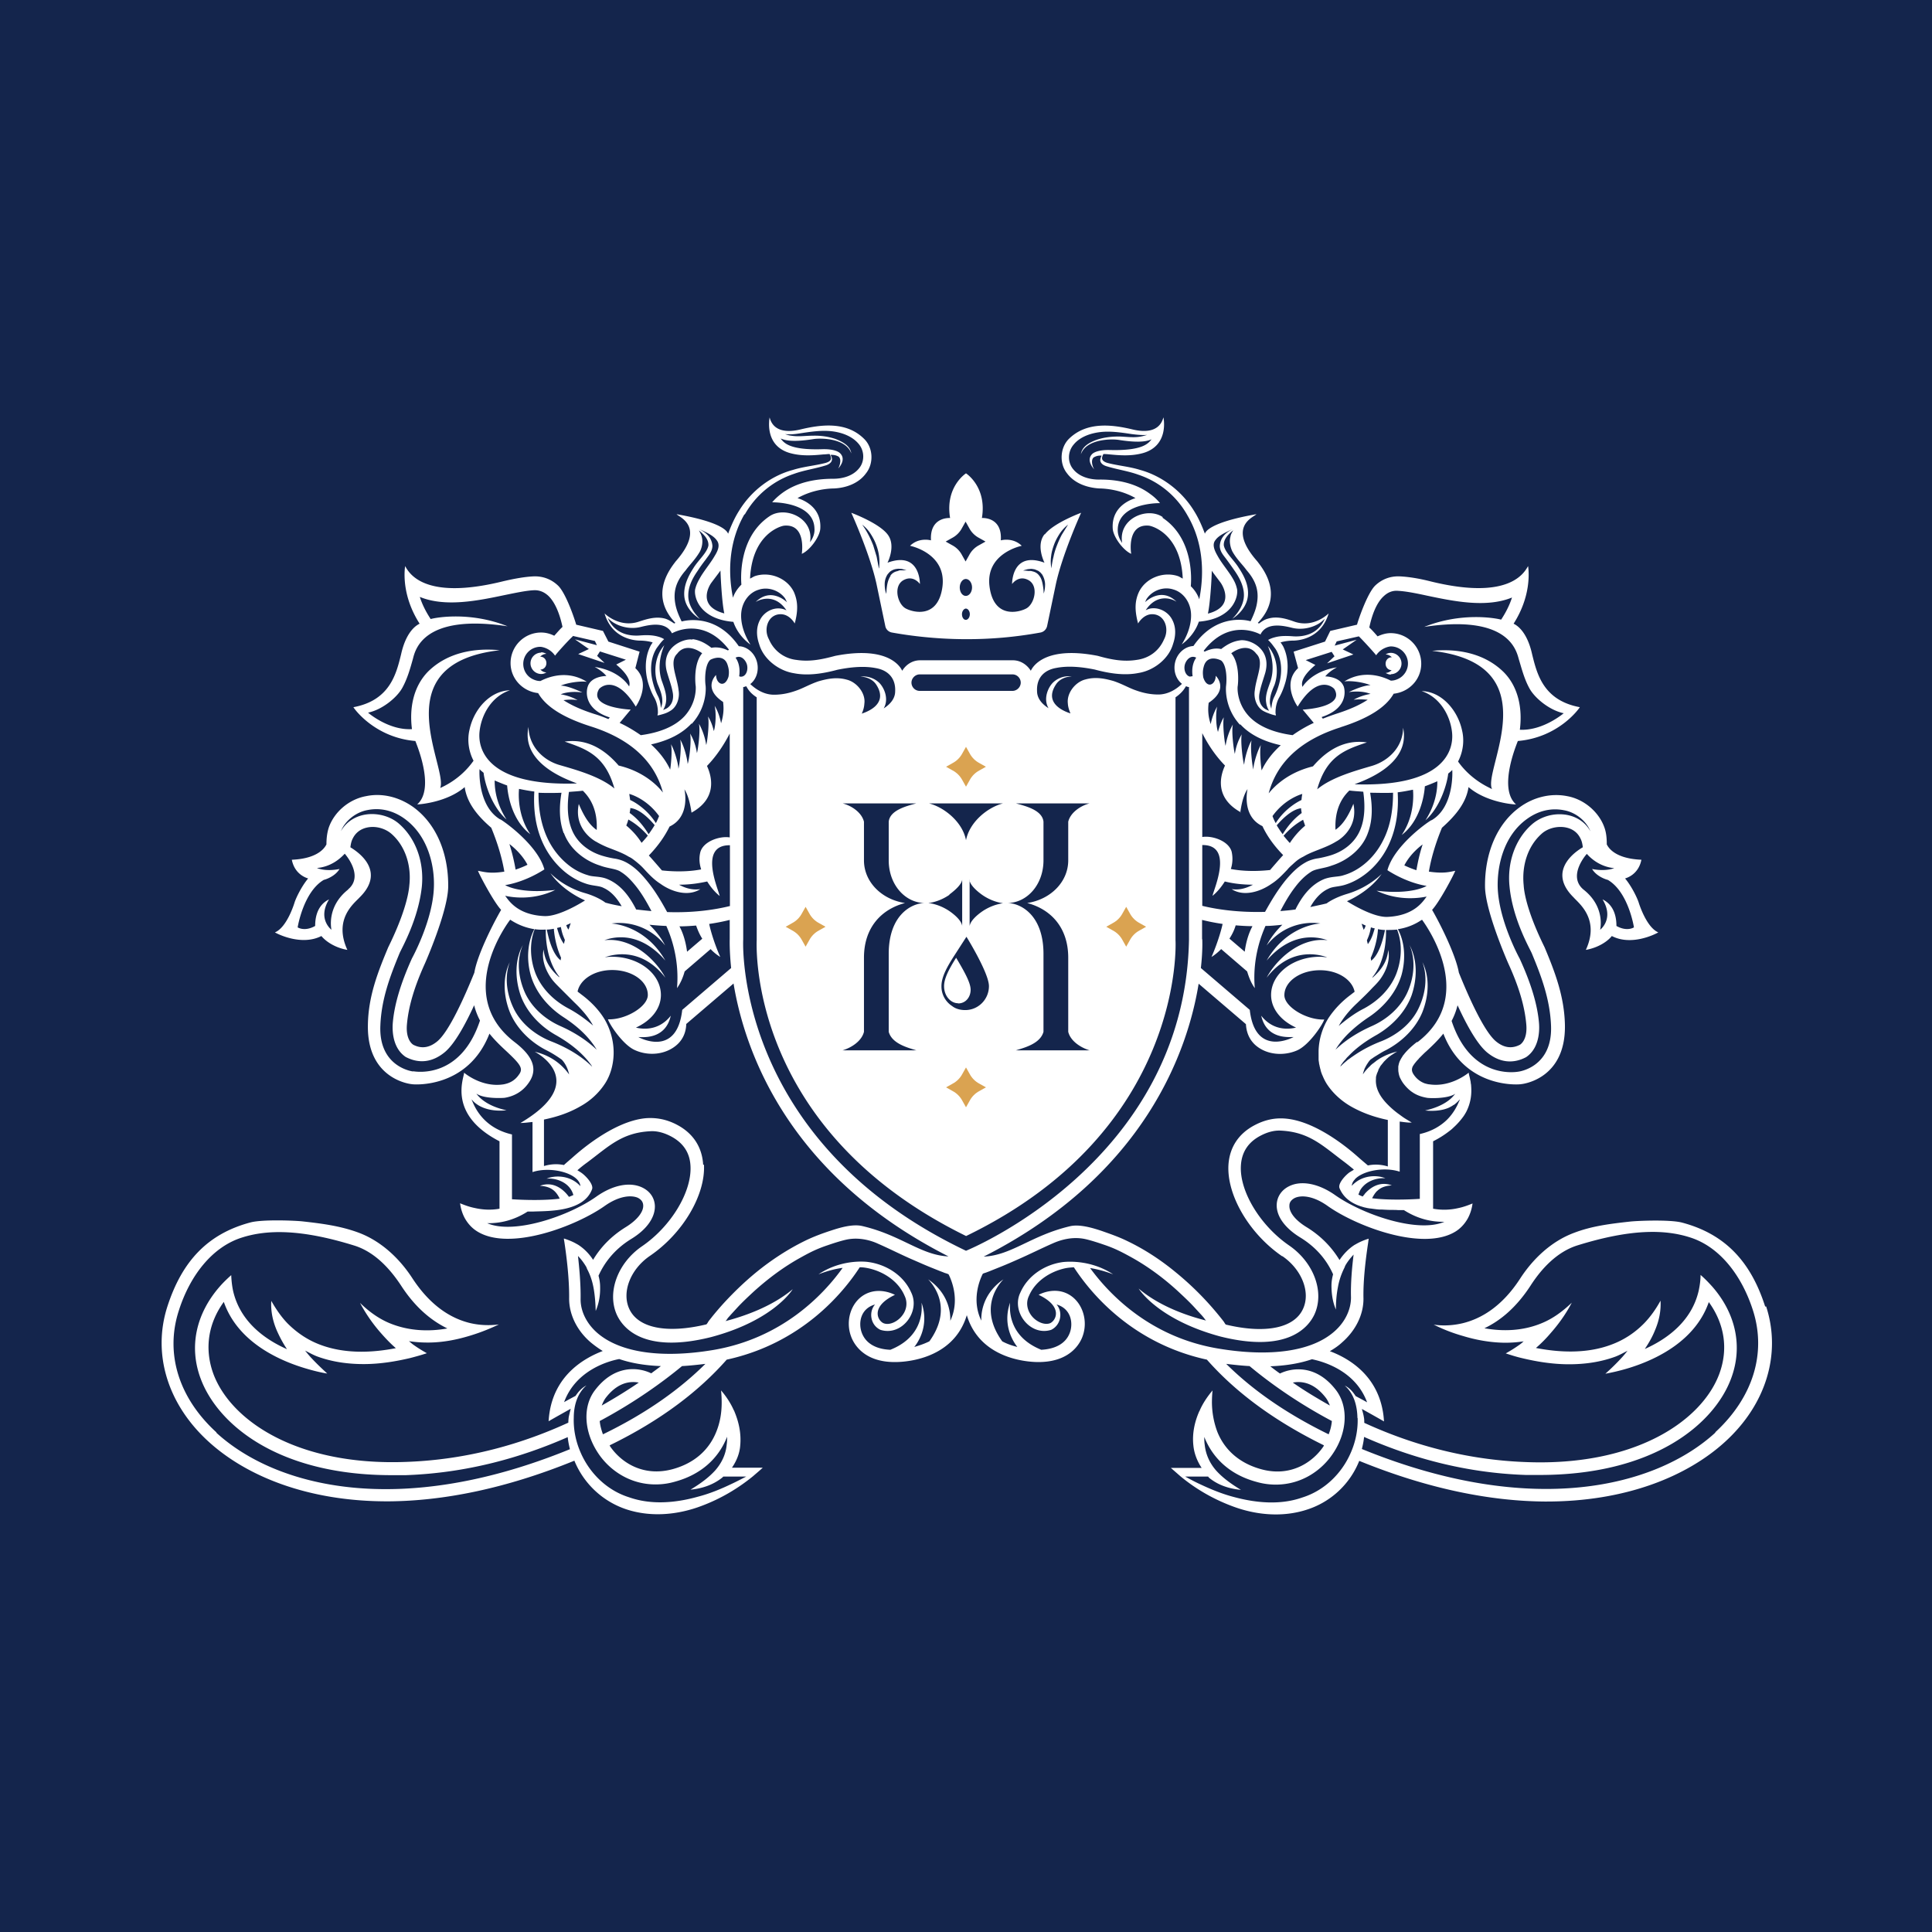 <?xml version="1.0" encoding="UTF-8"?> <svg xmlns="http://www.w3.org/2000/svg" xmlns:v="https://vecta.io/nano" viewBox="0 0 96 96"><path d="M0 0h96v96H0z" fill="#14254c"></path><g fill="#fff"><path d="M87.71 64.92c-.71-2.22-1.98-3.6-4.13-4.17-.61-.16-2.24-.09-2.59-.05-.99.11-1.89.22-2.78.56-1.15.43-2.06 1.32-2.68 2.28-.91 1.4-1.95 1.99-2.85 2.21-.55.13-1.05.13-1.44.07.36.18.84.39 1.44.56.62.19 1.33.33 2.09.34.31 0 .62-.02.94-.07-.06.05-.12.11-.18.15-.22.16-.46.31-.71.45.25.08.52.17.83.24.67.16 1.47.3 2.31.3.76 0 1.55-.1 2.31-.38.21-.08.4-.19.6-.29-.08.1-.16.2-.25.3-.28.31-.57.59-.85.84.27-.05.71-.14 1.22-.3 1.37-.43 3.26-1.36 3.92-3.26.78 1.08.98 2.33.52 3.57-.86 2.31-4.14 4.59-9.59 4.38-3.11-.11-5.83-.93-8.05-1.95 0-.09 0-.19-.02-.28-.02-.13-.06-.27-.1-.41.13.07.86.48 1.1.62-.01-.18-.03-.36-.06-.52-.32-1.8-1.69-2.62-2.63-2.97.24-.14.44-.28.6-.43.69-.6 1.08-1.4 1.07-2.2-.02-.96.13-2.07.23-2.74l.03-.22a2.9 2.9 0 0 0-.65.28c-.01 0-.02.02-.04.02-.3.19-.56.46-.76.76-.34-.56-.85-1.15-1.63-1.63-.56-.34-.88-.74-.86-1.08 0-.2.15-.31.26-.37.31-.15.91-.13 1.65.4 1.41 1 4.73 2.27 6.35 1.26.21-.13.43-.34.6-.64.11-.2.2-.45.24-.75-.22.09-.46.18-.71.23-.39.09-.81.11-1.25.03v-3.35c.32-.16.58-.33.81-.51.07-.05.14-.11.2-.17.21-.19.37-.38.5-.56.05-.07.09-.14.13-.21.25-.48.28-.94.25-1.3 0-.05-.01-.1-.02-.15 0-.05-.01-.09-.02-.13-.01-.05-.02-.1-.03-.14l-.03-.12c-.01-.05-.02-.09-.02-.12-.05.04-.9.74-1.96.58H71c-.07-.01-.14-.03-.21-.05a1.12 1.12 0 0 1-.54-.43c-.09-.13-.12-.25-.06-.39 0-.01.01-.03.02-.04.03-.05.07-.11.12-.17.04-.05.08-.1.13-.15.02-.02.04-.04.05-.06l.06-.06.13-.13s.1-.1.16-.15c.27-.25.58-.54.86-.89 1.06 2.74 3.74 2.54 3.87 2.51 0 0 2.22-.2 2.17-2.94-.03-1.43-.5-2.64-1.01-3.86-.76-1.54-1.01-2.56-1.04-3.09-.1-1 .22-1.94.87-2.53.24-.23.6-.36.96-.36.21 0 .74.05.99.57.07.13.1.28.12.44-.08.05-1.91 1.06-.46 2.49.25.29 1.32 1.07.61 2.61.62-.11 1.09-.43 1.29-.69.96.5 2.12-.07 2.31-.18-.61-.26-.98-1.5-.98-1.5-.07-.21-.33-.77-.67-1.18.02-.01.66-.16.81-.93-1.43-.06-1.68-.7-1.72-.76 0-.28-.02-.56-.11-.82-.27-.79-1.02-1.43-1.86-1.58-.81-.16-1.66.05-2.34.54-1.16.83-1.76 2.32-1.74 3.97.02 1.23 1.15 3.79 1.15 3.79.53 1.16.82 2.13.9 3.04.07.79-.3 1-.31 1.01-.4.21-.8.16-1.19-.16-.59-.48-1.36-2.2-1.85-3.42-.14-.81-.84-2.27-1.33-3.12.36-.38 1.07-1.72 1.15-1.94-.26.05-.57.15-1.31.04.11-.65.32-1.38.65-2.18.7-.62 1.21-1.26 1.32-2.02.87.75 2.22.87 2.36.86-.92-.81.07-3.07.09-3.15 1.99-.17 3.01-1.56 3.08-1.68-1.82-.34-2.13-1.66-2.37-2.63-.28-1.27-.88-1.49-.92-1.52.85-1.33.77-2.52.72-2.86-.17.27-.85 1.74-4.84.76-.59-.15-1.11-.23-1.53-.25-.46-.02-.88.13-1.22.45-.41.39-.88 1.81-.91 1.95l-1.33.31-.26.53-1.56.5.22.82c-.82.77-.05 1.87-.02 1.91 1.01-1.65 1.78-.95 1.83-.86.52.92-1.58 1.01-1.58 1.01l.55.66c-.39.18-.74.39-1.05.61-.96-.13-1.7-.44-2.17-.94-.63-.68-.57-1.46-.56-1.49.02-.12.12-1.12-.32-1.64.41-.3.92-.41 1.24.02.42.39 0 1.14-.07 1.83-.06.35.07.81.41 1.01.14.08.29.13.43.18.07.02.14.04.21.05 0-.04-.02-.08-.02-.12v-.05c0-.24.06-.5.17-.7.15-.26.25-.53.33-.81.15-.56.15-1.2-.12-1.75-.04-.07-.08-.13-.13-.2.21-.06.43-.09.68-.09.44-.02 1.37-.22 1.71-1.35-.02.02-.74.74-1.7.41-.37-.13-.84-.29-1.31-.15-.17.04-.31.14-.45.24-.02 0-.04-.02-.06-.03 1.35-1.4.21-2.74-.02-3.05-1.55-1.75-.16-2.21-.05-2.35-2.46.43-2.54.93-2.56.97-.15-.4-.32-.79-.55-1.15-.6-.97-1.58-1.72-2.67-2.02-.54-.17-1.11-.21-1.63-.35-.13-.04-.26-.11-.26-.23 0-.07.03-.14.07-.21.1 0 .21.01.31.02.52.05 1.07.09 1.63-.06 1.33-.36 1.05-1.74 1.04-1.78-.04.1-.18.92-1.53.6-1-.24-2.28-.41-3.17.47-.43.43-.49 1.21-.09 1.71.38.51 1.01.71 1.58.75.65.01 1.3.18 1.82.48-.1.04-1.2.34-1.13 1.51.02.41.52 1.09.92 1.26-.02-.07-.22-1.5.88-1.4.17.02 1.58.41 1.68 2.63-.09-.04-.16-.1-.26-.13-.73-.23-1.59.11-1.92.8-.2.44-.22.89-.04 1.56.04-.07.29-.46.7-.46.62 0 .87.72.59 1.25-.25.58-.75.94-1.36 1.02-.63.1-1.23 0-1.93-.2-2.81-.55-3.3.69-3.33.74-.19-.3-.51-.52-.89-.52h-4.61c-.38 0-.7.21-.89.52-.03-.05-.52-1.29-3.33-.74-.7.19-1.29.3-1.93.2a1.68 1.68 0 0 1-1.36-1.02c-.29-.52-.04-1.25.58-1.25.42 0 .66.39.7.46.18-.67.15-1.12-.04-1.56-.33-.69-1.19-1.03-1.92-.8-.09.03-.17.09-.26.13.1-2.22 1.52-2.61 1.69-2.63 1.1-.1.89 1.33.88 1.4.4-.17.9-.85.92-1.26.07-1.17-1.03-1.47-1.13-1.51.53-.3 1.18-.47 1.83-.48.57-.03 1.2-.24 1.57-.75.4-.5.35-1.28-.09-1.71-.89-.89-2.17-.71-3.17-.47-1.35.32-1.49-.49-1.53-.6 0 .05-.29 1.42 1.04 1.78.56.15 1.11.11 1.63.06.1 0 .21-.02.31-.02.04.07.07.13.07.21 0 .13-.13.19-.26.23-.53.14-1.09.18-1.63.35-1.09.29-2.07 1.04-2.67 2.02-.23.36-.4.75-.55 1.15-.03-.04-.1-.54-2.56-.97.1.14 1.49.6-.05 2.35-.22.3-1.36 1.65-.01 3.05l-.06.03c-.14-.09-.28-.19-.45-.24-.47-.13-.94.03-1.31.15-.96.32-1.68-.39-1.7-.41.33 1.13 1.27 1.33 1.71 1.35.25 0 .48.03.68.09-.04.07-.09.13-.12.2-.27.55-.27 1.19-.12 1.75.08.28.18.55.33.81.11.2.17.46.17.7v.05c0 .04-.02.08-.02.12.07-.01.14-.03.21-.05.15-.04.29-.09.43-.18.34-.2.47-.66.41-1.01-.07-.69-.49-1.43-.07-1.83.32-.43.83-.32 1.24-.02-.44.52-.34 1.52-.32 1.64 0 .02.07.8-.56 1.49-.47.5-1.21.81-2.17.94-.32-.22-.66-.43-1.05-.61l.55-.66s-2.11-.09-1.58-1.01c.05-.09.82-.79 1.83.86.02-.03.8-1.14-.02-1.91l.21-.82-1.55-.5-.27-.53-1.33-.31c-.03-.13-.49-1.56-.91-1.95-.34-.32-.76-.47-1.22-.45-.42.02-.94.11-1.53.25-3.99.98-4.67-.48-4.84-.76-.05.35-.13 1.53.72 2.86-.04.03-.64.25-.92 1.52-.24.97-.55 2.29-2.37 2.63.07.12 1.09 1.51 3.08 1.68.02.08 1.01 2.34.09 3.15.14 0 1.49-.11 2.36-.86.11.77.61 1.41 1.32 2.02.33.8.54 1.53.65 2.18-.74.12-1.05 0-1.31-.04.08.22.79 1.56 1.15 1.94-.49.85-1.2 2.31-1.33 3.12-.49 1.21-1.26 2.94-1.85 3.42-.39.32-.79.37-1.19.16-.01-.01-.38-.22-.31-1.01.08-.9.37-1.87.9-3.04 0 0 1.13-2.56 1.15-3.79.02-1.65-.58-3.13-1.74-3.97-.69-.49-1.53-.71-2.34-.54-.84.15-1.59.78-1.86 1.58-.08.26-.11.53-.11.82-.04.06-.3.7-1.72.76.15.77.79.92.81.93-.34.41-.6.97-.67 1.18 0 0-.36 1.24-.98 1.5.19.11 1.35.67 2.31.18.2.25.66.58 1.29.69-.71-1.55.36-2.33.61-2.61 1.45-1.43-.38-2.43-.46-2.49.02-.16.05-.31.12-.44.26-.52.78-.57.99-.57.35 0 .71.14.95.36.65.58.98 1.53.87 2.53-.04.53-.29 1.55-1.05 3.09-.51 1.22-.99 2.43-1.01 3.86-.05 2.74 2.17 2.94 2.17 2.94.13.03 2.81.22 3.87-2.51.28.35.59.64.86.89.68.64.83.84.61 1.14-.19.28-.44.43-.77.49-1.08.17-1.94-.56-1.96-.58 0 .26-.84 2.07 1.76 3.41v3.35c-.44.08-.86.05-1.25-.04-.25-.05-.49-.14-.71-.23.04.3.13.55.24.75.17.3.39.51.6.64 1.61 1.02 4.94-.26 6.35-1.26.74-.52 1.34-.54 1.65-.4.11.06.25.16.26.37.02.33-.31.74-.86 1.08-.78.48-1.29 1.06-1.63 1.63-.2-.31-.46-.57-.76-.76-.02 0-.02-.02-.04-.02-.2-.12-.43-.21-.65-.28 0 .07.02.14.03.22.1.67.24 1.78.23 2.74-.01.8.38 1.61 1.07 2.2.17.14.37.29.6.43-.94.36-2.31 1.17-2.63 2.97-.03.17-.05.34-.06.52.24-.14.97-.55 1.1-.62-.04.14-.07.28-.1.41-.01.09-.02.18-.02.28-2.22 1.02-4.94 1.84-8.05 1.95-5.44.21-8.73-2.06-9.59-4.38-.45-1.24-.26-2.49.52-3.57.66 1.9 2.55 2.83 3.92 3.26.51.16.95.26 1.22.3-.27-.25-.56-.52-.85-.84-.09-.1-.17-.2-.25-.3.2.1.39.21.6.29.76.28 1.55.38 2.31.38.84 0 1.63-.14 2.31-.3.31-.08.59-.16.83-.24-.25-.14-.49-.29-.71-.45l-.18-.15c.32.05.63.07.94.07.76 0 1.47-.15 2.09-.34.6-.18 1.08-.39 1.44-.56-.39.05-.89.06-1.44-.07-.9-.22-1.93-.81-2.85-2.21-.62-.96-1.53-1.85-2.68-2.28-.89-.33-1.79-.45-2.78-.56-.35-.04-1.97-.11-2.59.05-2.15.57-3.41 1.95-4.13 4.17-.76 2.35 0 4.86 2.04 6.72 1.86 1.7 4.92 2.99 8.97 2.97 2.66-.02 5.75-.61 9.21-2.02a4.236 4.236 0 0 0 2.56 2.41c1.25.42 2.61.28 3.78-.17.93-.35 1.78-.85 2.54-1.47.16-.14.33-.28.48-.42h-1.53c.22-.32.38-.7.41-1.09.06-.61-.07-1.19-.29-1.71 0-.02-.02-.04-.03-.06-.16-.36-.38-.69-.63-.98.02.21.03.41.03.6 0 .54-.09 1.02-.27 1.46-.37.92-1.11 1.56-2.16 1.85-1.47.4-2.57-.33-3.12-1.14 0-.02-.01-.03-.02-.04 2.61-1.27 4.48-2.74 5.82-4.26 3.72-.81 5.78-3.31 6.61-4.59.15 0 .29.02.43.05.78.17 1.5.66 1.8 1.37.16.33.1.7-.12.98-.21.28-.6.49-.9.39-.29-.09-.74-.81.54-1.42-.03-.01-.79-.43-1.53 0-.66.39-.94 1.29-.65 2.07.12.33.6 1.28 2.19 1.27.22 0 2.86 0 3.56-2.33.7 2.33 3.34 2.33 3.56 2.33 1.59 0 2.07-.94 2.19-1.27.29-.78 0-1.68-.65-2.07-.73-.44-1.5-.02-1.53 0 1.28.61.83 1.33.54 1.42-.3.09-.69-.11-.9-.39-.22-.29-.28-.66-.12-.98.3-.71 1.02-1.2 1.8-1.37.14-.03.29-.04.43-.05.83 1.28 2.89 3.78 6.61 4.59 1.34 1.52 3.21 2.98 5.82 4.26-.01.01-.02.02-.02.04-.55.82-1.66 1.55-3.12 1.14-1.04-.29-1.79-.93-2.16-1.85a4.26 4.26 0 0 1-.27-1.46c0-.19.01-.4.03-.6-.25.3-.47.62-.63.98 0 .02-.02.04-.03.06-.23.52-.36 1.11-.29 1.71.04.39.19.77.41 1.1h-1.53l.48.42c.75.62 1.61 1.12 2.54 1.47 1.17.45 2.53.59 3.78.17a4.158 4.158 0 0 0 2.56-2.41c3.46 1.41 6.55 2 9.21 2.02 4.05.02 7.11-1.27 8.97-2.97 2.04-1.86 2.8-4.37 2.04-6.72Zm-76.96 6.25c-1.87-1.71-2.56-3.92-1.86-6.06.56-1.75 1.66-3.13 3.08-3.6 1.33-.44 3.05-.42 5.63.38 1.03.32 1.79 1.17 2.33 1.99.72 1.11 1.52 1.75 2.3 2.13-.89.16-1.91.14-2.89-.27-.5-.21-.99-.55-1.45-1 .19.36.52.91 1.03 1.49.22.25.46.51.75.76-1.13.22-2.49.3-3.73-.16-.63-.23-1.18-.6-1.65-1.07-.31-.32-.57-.7-.81-1.12-.03.5.07.99.27 1.46.14.32.31.64.51.94-1.15-.51-2.34-1.4-2.68-2.91-.05-.24-.08-.5-.09-.77-.21.19-.41.38-.59.59-1.16 1.34-1.52 2.97-.93 4.55.84 2.27 3.86 4.84 9.62 4.8h.58c3.09-.11 5.79-.9 8.04-1.89.02.2.06.4.11.6-8.47 3.46-14.61 1.88-17.56-.81Zm69.48-28.04s-.41.19-1.12.05c.24.4.76.54.78.54 1.03.6 1.3 2.36 1.3 2.36s-.34.23-.87-.07c0-.84-.4-1.18-.69-1.32.59.97-.11 1.5-.12 1.51 0-.02.28-1.13-.83-2-.81-.68.16-1.77.17-1.77.24.27.7.65 1.38.71Zm-7.8 6.83c.44.96.97 1.93 1.47 2.34.6.49 1.27.58 1.93.23.76-.51.65-1.59.64-1.72-.08-.9-.39-1.94-.96-3.18 0 0-1.04-1.88-1.09-3.54-.03-1.1.31-2.58 1.46-3.4.54-.39 1.17-.56 1.83-.43.58.1 1.11.53 1.32 1.05-.3-.54-.87-.85-1.54-.85-.53 0-1.04.2-1.4.53-.8.72-1.21 1.87-1.08 3.08.16 1.6.98 3.02 1.1 3.29.48 1.15.91 2.3.96 3.61.08 2.08-1.62 2.28-1.62 2.28-.24.04-2.38.33-3.32-2.52.12-.23.22-.48.29-.76Zm-2.03 1.82c-.24.19-.48.4-.66.64l-.01.01c-.02.02-.03.04-.04.06-.06.09-.11.18-.15.27l-.03.09-.03.14V53.11c0 .07 0 .14.02.21 0 .02 0 .04.01.06.01.05.03.11.05.16.04.08.08.16.14.25.09.13.2.25.31.35.05.04.09.08.14.11.22.16.47.25.76.3.1.02 1.01.06 1.4-.2 0 0 0 .01-.02.02 0 .01-.02.03-.04.05-.13.17-.53.56-1.44.76.52.05.9-.02 1.16-.13.04-.02.07-.03.1-.05.03-.02.06-.03.09-.05.03-.02.05-.04.08-.05s.09-.07.13-.1l.05-.05c.07-.06.1-.11.11-.12v.02c0 .02-.02.06-.04.1-.08.19-.25.55-.59.89-.3.29-.73.57-1.35.71v3.22s-1.36.1-2.37-.03c.05-.1.1-.18.15-.25.04-.05.07-.09.11-.12.21-.2.46-.25.72-.27-.57-.21-1 .08-1.24.31-.05.05-.1.1-.13.15-.04.04-.06.07-.07.09-.03 0-.06-.02-.09-.03a.3.3 0 0 1-.08-.04c-.02 0-.04-.01-.05-.02.02-.06.04-.11.06-.16.02-.05.05-.1.08-.14.04-.06.09-.11.14-.16.32-.3.78-.38 1.06-.35-.33-.15-1.07-.21-1.61.31l-.06.06s0-.06.02-.09c0-.01 0-.03.01-.04a.47.47 0 0 1 .1-.16c.01-.01.02-.02.03-.04.4-.42 1.46-.62 2.22-.37v-2.49c.15.02.3.04.45.05h.15c-.13-.08-.25-.15-.36-.22-.11-.07-.21-.15-.31-.22-.19-.14-.36-.29-.49-.42-.5-.49-.65-.93-.62-1.31v-.05c0-.06.02-.12.04-.18.01-.03.02-.07.04-.1.01-.03.03-.07.04-.1v-.02c.01-.03.03-.05.04-.08.02-.03.04-.06.05-.09.02-.03.04-.05.06-.08l.01-.01.12-.15.12-.12c.03-.03.07-.06.1-.09s.07-.05.1-.08c0 0 .01 0 .02-.01.02-.02.04-.03.06-.04.14-.1.24-.15.26-.16-.35.08-.64.21-.89.36l-.09.06c-.03.02-.06.04-.08.06-.03.02-.05.04-.08.06-.02.02-.05.04-.08.06-.05.04-.1.08-.14.13-.08.07-.15.15-.22.23-.05.06-.09.12-.13.17.02-.09.05-.18.08-.26.01-.03.02-.06.04-.08.02-.05.05-.1.08-.15.01-.02.03-.04.04-.06.05-.08.1-.14.14-.18.04-.03.09-.06.13-.09.07-.05.14-.09.22-.14.13-.08.27-.17.42-.24.78-.41 1.46-1.06 1.8-1.87.32-.8.39-1.74.01-2.5.29.79.13 1.68-.24 2.39-.38.72-1.05 1.23-1.78 1.53-.45.17-.91.4-1.34.69l-.19.13c-.06.05-.13.09-.19.14-.05.05-.11.09-.16.14-.07.06-.13.12-.19.18 0-.01.01-.02.02-.03 0 0 0-.01.01-.02v-.02c.03-.05.07-.09.1-.14.03-.04.07-.09.11-.13.04-.04.07-.09.11-.13l.12-.12c.38-.39.85-.72 1.37-1.01.76-.45 1.41-1.13 1.71-1.95.28-.82.3-1.75-.1-2.5.33.77.21 1.68-.13 2.4-.35.73-.99 1.28-1.71 1.61-.64.28-1.3.67-1.84 1.19.2-.33.45-.63.74-.9s.61-.52.96-.75c.73-.5 1.33-1.22 1.58-2.06.21-.76.18-1.6-.18-2.28a2.8 2.8 0 0 0 1.15-.44c.02-.01.04-.02.05-.03.02.04 2.85 3.72-.22 6.08Zm-6.69 10.63c.97.66 1.42 1.79 1.04 2.62-.43.96-1.86 1.26-3.83.79-.03 0-.1-.14-.12-.16a15.732 15.732 0 0 0-.71-.85 14.93 14.93 0 0 0-1.68-1.6c-.74-.61-1.55-1.14-2.41-1.55-.41-.2-.84-.35-1.27-.5-.45-.15-1.09-.34-1.56-.23-1.94.46-2.91 1.45-4.29 1.51 8.04-4.08 10.15-10.28 10.68-13.56l2.35 2.01c.02.38.15.75.47 1.04.57.5 1.42.55 2.08.26.6-.27 1.27-1.29 1.34-1.53-.88.03-1.98-.63-1.98-1.21 0-.68.79-1.24 1.77-1.24.89 0 1.6.47 1.72 1.07-.06.05-.12.09-.18.14-.42.31-.81.7-1.12 1.17-.3.48-.47 1.04-.49 1.61V52.63c0 .06.01.11.02.17 0 .05.02.11.03.16 0 .03.01.05.02.08 0 .04.02.08.03.12 0 .02 0 .03.01.05.01.04.02.08.04.12.01.03.02.07.04.1.06.15.13.29.21.42.31.48.74.86 1.21 1.13.58.33 1.2.54 1.83.67v2.31c-.36-.11-.7-.11-.99-.05-.13-.11-.26-.22-.41-.35-.13-.11-1.98-1.85-3.71-1.98-.5-.04-1 .06-1.51.33-.8.42-1.25 1.11-1.3 1.99-.08 1.5 1.04 3.41 2.68 4.53Zm-28.77-4.53c-.05-.88-.5-1.57-1.3-1.99-.51-.27-1.01-.36-1.51-.33-1.72.13-3.58 1.87-3.71 1.98-.15.13-.28.24-.4.35-.29-.06-.62-.06-.99.05v-2.31c.63-.13 1.25-.33 1.83-.67.47-.26.9-.65 1.21-1.13.31-.48.44-1.09.42-1.64-.02-.56-.19-1.13-.49-1.61-.3-.47-.7-.86-1.12-1.17-.06-.05-.12-.09-.18-.14.12-.6.83-1.07 1.72-1.07.98 0 1.77.55 1.77 1.24 0 .58-1.1 1.24-1.98 1.21.07.24.74 1.27 1.34 1.53.66.3 1.51.24 2.08-.26.33-.29.46-.67.47-1.04l2.35-2.01c.54 3.28 2.64 9.48 10.68 13.56-1.38-.06-2.35-1.06-4.29-1.51-.47-.11-1.11.08-1.56.23-.43.14-.86.3-1.27.5-.86.42-1.67.95-2.41 1.55-.6.49-1.16 1.03-1.68 1.6-.18.2-.36.41-.53.62-.06.08-.12.15-.18.23-.02.03-.09.16-.12.16-1.97.47-3.4.18-3.83-.79-.37-.83.07-1.96 1.04-2.62 1.64-1.12 2.76-3.03 2.68-4.53Zm-7.15-9.35v.03c-.41-.36-.72-.78-.78-1.38-.11.52.11 1.07.43 1.5.11.14.23.26.35.38l.7.7.04.04c.38.36.71.74.94 1.16-.4-.34-.82-.64-1.26-.87-.7-.38-1.3-.97-1.6-1.72-.26-.68-.32-1.49-.04-2.2.19.03.37.03.55.02-.01.41.04 1.55.67 2.34Zm.09-.95s-.02.09-.02.14c-.42-.32-.61-1.14-.69-1.53.12 0 .24-.02.35-.04.02.26.09.84.36 1.44Zm-.2-1.47c.07-.02.13-.03.19-.05.06.35.14.5.2.65-.02.06-.03.12-.05.19-.2-.27-.27-.56-.34-.78Zm.46-.14c.14-.06.22-.1.22-.1-.04.11-.07.21-.11.32-.07-.08-.09-.16-.11-.21Zm2.24-.08a2.87 2.87 0 0 1 2.67 1.09c-.19-.37-.46-.72-.78-1.03.29.03.57.05.84.06.12.28.67 1.48.53 3.09.18-.25.3-.54.38-.83l1.29-1.11c.14.15.3.28.48.39-.36-.81-.53-1.52-.55-1.64.41-.06.74-.13 1.02-.2v.96s-.02.56.07 1.43l-2.43 2.08c-.27 2.4-2.15 1.37-2.18 1.35.19 0 1.34.15 1.61-1.06-.65.83-1.53.64-1.73.59.73-.33 1.24-.92 1.24-1.62 0-1.05-1.09-1.9-2.43-1.9-.12 0-.25.01-.36.03.22-.08 1.74-.63 3.01 1.01-.43-.82-1.61-2.03-3.03-1.86.23-.08 1.63-.61 3.03 1.01-.98-1.71-2.53-1.83-2.67-1.84Zm-2.36-4.5c.29.8 1.03 1.38 1.8 1.62.39.15.81.15 1.04.32.28.17.53.44.76.73.29.37.53.79.75 1.21-.25-.02-.5-.05-.77-.08v-.02c-.3-.58-.72-1.2-1.42-1.49-.36-.15-.71-.1-.96-.19-.28-.08-.55-.21-.8-.38-.49-.34-.9-.82-1.17-1.36-.36-.72-.5-1.54-.49-2.36.29.02 1.05.01 1.14 0-.11.66-.13 1.35.11 2.01Zm1.58.42c.2.12.39.21.58.29.38.15.73.27 1.03.45.05.03.1.05.15.08.15.1.28.21.41.32.09.08.17.16.26.26.23.25.48.51.78.7.55.4 1.38.66 1.99.27-.39.06-.75-.05-1.06-.22.58 0 1.03-.08 1.4-.16.17.27.37.52.62.72-.05-.3-1.08-2.54.51-2.52v3.02c-.61.15-1.69.35-3.12.3-.31-.57-.64-1.12-1.06-1.62-.26-.31-.55-.61-.94-.83a1.8 1.8 0 0 0-.63-.21c-.18-.03-.36-.07-.53-.12-.69-.19-1.3-.64-1.57-1.3-.24-.58-.24-1.24-.15-1.89.23-.02.46-.03.69-.06.36.35.74.94.69 1.95-.4-.27-.67-.77-.89-1.29-.27 1.29.84 1.86.85 1.87Zm4.4-2.6c.27.39.36 1.17.36 1.17 1.31-.72 1-1.82.77-2.32.5-.52.86-1.09 1.13-1.61v5.16c-.49-.08-1.31.19-1.46.73-.08.32-.04.6.04.86-.47.09-1.13.14-1.95.05-.12-.14-.55-.64-.65-.74.49-.51.81-.99 1.03-1.44 1.06-.5.74-1.84.74-1.84Zm-2.71 1.18c.01-.08.03-.16.03-.24.06.02.49 0 1.21.85-.09.15-.19.3-.3.45-.25-.4-.55-.78-.95-1.06Zm1.3.51c-.48-.76-1.16-1.1-1.28-1.15-.01-.11-.03-.2-.04-.3.08.02.87.25 1.48 1.1-.05.12-.1.24-.16.35Zm-.4.62c-.09.12-.2.24-.31.36-.2-.32-.46-.61-.76-.86.04-.1.08-.2.1-.3.36.2.68.47.96.79Zm2.71 5.12-.76.65c-.08-.62-.26-1.05-.38-1.26.29 0 .57-.02.83-.04.08.23.18.46.31.66ZM48 61.42c10.88-5.26 10.42-14.61 10.41-14.71V34.65c.36-.25.46-.46.52-.55.03 0 .05.03.15.04v12.55C58.88 57.75 48 62.15 48 62.15c-11.51-5.49-11.08-15.34-11.07-15.46V34.14c.09-.01.12-.04.15-.04.06.09.15.31.52.55v12.06c0 .09-.53 9.35 10.41 14.71ZM59.26 33.6l-.14.02c-.19-.05-.31-.31-.25-.58.06-.24.29-.51.57-.36-.04.06-.26.35-.18.92Zm-22.39.02s-.09.02-.14-.02c.08-.57-.14-.86-.18-.92.28-.15.51.13.57.36.06.27-.05.54-.25.58Zm22.86 13.05v-.96c.28.07.61.14 1.02.2-.02.12-.2.84-.55 1.64.18-.11.34-.25.48-.39l1.29 1.11c.09.3.2.58.38.83-.14-1.6.41-2.8.53-3.09.27 0 .55-.03.84-.06-.32.31-.59.66-.78 1.03 1.08-1.35 2.55-1.12 2.67-1.09-.13 0-1.69.13-2.67 1.84 1.4-1.62 2.8-1.08 3.03-1.01-1.42-.17-2.6 1.04-3.03 1.86 1.27-1.64 2.78-1.09 3.01-1.01-.12-.01-.24-.03-.36-.03-1.34 0-2.43.85-2.43 1.9 0 .7.51 1.29 1.24 1.62-.21.05-1.08.24-1.73-.59.27 1.21 1.42 1.05 1.61 1.06-.03.01-1.91 1.04-2.18-1.35l-2.43-2.08c.1-.87.07-1.41.07-1.43Zm1.9-6.29s.08-.78.36-1.17c0 0-.32 1.34.74 1.84.21.45.54.94 1.03 1.44-.1.1-.53.6-.65.74-.82.09-1.48.04-1.95-.05.08-.25.11-.54.04-.86-.15-.54-.97-.81-1.46-.73v-5.16c.26.52.63 1.1 1.13 1.61-.23.49-.54 1.59.78 2.32Zm3.12.35c.03.1.07.2.1.3-.3.25-.55.54-.76.86-.11-.12-.21-.24-.31-.36.28-.32.6-.59.96-.79Zm-1.01.73c-.11-.15-.21-.3-.3-.45.73-.84 1.15-.83 1.21-.85 0 .08.02.16.03.24-.4.29-.7.66-.95 1.06Zm.93-1.71c-.12.06-.8.39-1.28 1.15-.07-.12-.12-.24-.16-.35.61-.85 1.41-1.08 1.48-1.1-.02.1-.03.19-.04.3Zm-4.43 4.77c.25-.2.45-.45.62-.72.36.09.82.16 1.4.16-.32.17-.67.28-1.06.22.6.39 1.43.13 1.99-.27.3-.19.54-.45.78-.7.08-.1.17-.18.26-.26.13-.12.25-.23.41-.32.05-.03.1-.05.15-.08.3-.18.65-.29 1.03-.45.19-.08.39-.17.58-.29.01 0 1.12-.58.85-1.87-.22.53-.49 1.02-.89 1.29-.05-1.02.33-1.61.69-1.95.23.03.46.04.69.06.09.65.09 1.32-.15 1.89-.27.66-.87 1.11-1.57 1.3-.18.05-.35.09-.53.12-.17.02-.45.1-.63.21-.39.22-.67.52-.94.83-.42.51-.75 1.06-1.06 1.62-1.43.04-2.51-.15-3.12-.3v-3.02c1.59-.02.56 2.22.51 2.52Zm7.84-5.13c.09 0 .85.02 1.14 0 0 .82-.12 1.64-.49 2.36-.27.55-.68 1.03-1.17 1.36-.25.17-.52.3-.8.38-.25.09-.59.05-.96.19-.7.29-1.12.9-1.42 1.49v.02c-.27.04-.52.06-.76.08.22-.42.46-.84.75-1.21.22-.29.48-.55.76-.73.24-.17.65-.17 1.04-.32.77-.24 1.52-.82 1.8-1.62.25-.67.22-1.36.11-2.01Zm-5.85 6.64c-.12.22-.3.64-.38 1.26l-.76-.65c.13-.2.24-.42.31-.66.26.02.54.04.83.04Zm5.97 3.05c.12-.12.24-.24.35-.38.32-.42.54-.98.43-1.5-.05.6-.37 1.02-.78 1.38v-.03c.64-.79.68-1.93.67-2.34.17 0 .35 0 .55-.02.28.71.22 1.52-.04 2.2-.3.76-.9 1.34-1.6 1.72-.44.22-.86.53-1.26.87.23-.42.56-.81.94-1.16l.04-.04c.23-.22.47-.45.7-.7Zm-.56-3.19s.08.04.22.1c-.02.06-.04.13-.1.21-.04-.1-.07-.21-.11-.32Zm.33 1.03c-.02-.06-.03-.12-.05-.19.06-.15.14-.3.2-.65.06.02.12.04.19.05-.07.23-.14.51-.34.78Zm.5-.75c.11.02.22.04.35.04-.08.39-.27 1.21-.69 1.53 0-.04-.01-.09-.02-.14.27-.6.35-1.17.36-1.44Zm2.66-5.42c-.32.18-1.88 1.33-2.19 2.49.94.6 1.74.75 1.95.78-.02.01-.72.45-2.49.24 1.15.55 2.23.34 2.49.29-.16.2-.58.95-1.95 1.01-.75.03-1.95-.74-2.01-.78.05-.02 1.1-.46 1.72-1.35-.48.46-1.09.8-1.69.98-.68.2-1.03.47-1.04.48-.28.07-.54.12-.81.18.22-.4.52-.74.9-.91.22-.12.54-.09.9-.22.33-.11.63-.28.9-.48.54-.4.96-.95 1.23-1.56.36-.81.46-1.67.41-2.53.26-.03.51-.08.76-.13.03.31.06 1.34-.56 2.25.92-.7 1.12-1.97 1.15-2.42.15-.05.56-.22.62-.25 0 .22 0 1.02-.59 1.94.78-.69 1.09-1.91 1.13-2.32.07-.06.14-.11.2-.18.01.02.11 1.84-1.03 2.5Zm-.44 1.21c-.15.45-.24.88-.31 1.28-.22-.07-.41-.15-.6-.24.32-.62.87-1.01.91-1.04Zm-3.92-7.84c-.18-.51-.91-.51-.92-.51.22-.27.58-.45.58-.45-1.27.19-1.71.97-1.71.97-.16-.44.52-.98.64-1.09l-.48-.24 1.29-.41.14.22-.37.35 1.31-.44-.53-.25.69-.48-1.09.29.1-.21 1.1-.25c.14.13.74.78.86.94.26-.38.66-.44.73-.44.47 0 .85.38.85.85 0 .34-.21.64-.5.77-.11.05-.22.08-.35.08-.03 0-1.15-.68-2.31.04.35-.05.99.05 1.3.19-.01 0-.31-.03-1.08.34.35-.05.76-.04 1.08.09-.3.05-.59.15-.84.29.24-.03.47-.02.7 0-.38.25-.88.48-1.54.69-.24.08-.46.16-.69.25l-.06-.08c1.25-.41 1.2-1.24 1.09-1.55Zm-.14 2.01c1.38-.44 2.24-.99 2.62-1.66.76-.08 1.37-.7 1.37-1.49 0-.84-.68-1.52-1.52-1.52-.24 0-.45.07-.65.16-.13-.15-.25-.29-.41-.44.12-.58.34-1.21.71-1.55.21-.2.45-.3.74-.27.37.02.88.12 1.43.24 1.33.28 2.94.61 4.21.09-.13.41-.33.78-.54 1.1-.29-.08-1.97-.38-3.82.36 4.16-.63 4.57 1.14 4.7 1.61.14.46.27.98.53 1.45.27.49 1.01 1.09 1.7 1.23 0 0-1.03.88-2.18.82.13-1.01-.05-2.11-.81-2.87-.98-.96-2.34-1.17-3.55-1.05 5.92.67 2.49 5.95 2.98 6.87-.15-.08-1.03-.44-1.69-1.37.25-.48.32-1.04.2-1.54-.21-1-1.01-1.94-2.01-1.96.91.3 1.42 1.21 1.51 2.04.1.87-.35 2.74-4.84 2.59.35-.15 2.8-.93 2.41-2.81-.01.96-.72 1.64-1.53 1.89-.85.25-2.02.57-2.74 1.17.46-1.65 1.39-1.97 2.47-2.33-.57-.08-1.6-.07-2.68 1.19-1.48.36-2.13 1.27-2.2 1.34.4-1.51 1.55-2.64 3.57-3.28Zm-5-.14c.47.51 1.15.85 2.01 1.04-.42.38-.74.8-.95 1.25-.02-.08-.12-.92-.04-1.26-.18.3-.38.99-.37 1.22-.05-.14-.17-1.11-.09-1.45-.18.3-.34.89-.37 1.21-.06-.16-.19-1.17-.12-1.51-.17.29-.29.62-.34.97-.05-.14-.18-1.12-.1-1.46-.29.51-.36 1.04-.36 1.06-.05-.13-.16-1.08-.09-1.42-.13.22-.22.47-.29.73-.1-.31-.12-.92-.04-1.26-.15.26-.26.56-.32.87a2.22 2.22 0 0 1-.1-1.06c1.04-.69.35-1.34.35-1.34-.01.46-.44.66-.62.08-.03-.2-.03-.35.03-.56.18-.62.84-.3.87-.27.26.23.28.9.23 1.28 0 .04-.1 1.03.69 1.9Zm1.01-4.48c.32-.62 1.17-.41 1.58-.31.43.1.9.02 1.27-.19.13-.07.23-.17.34-.26-.38.84-1.16.89-1.55.87-.27-.02-.6-.04-.91.04-.12.03-.24.07-.36.14.1.09.19.2.27.31.05.07.11.14.15.22.25.45.28 1.01.16 1.53-.06.26-.15.52-.27.76-.1.19-.13.4-.15.6-.03-.1-.06-.2-.07-.3-.01-.31.1-.59.23-.89.23-.66.11-1.43-.33-1.93.26.6.32 1.26.1 1.84-.1.29-.25.65-.18 1 .02.14.07.26.14.38-.07-.03-.15-.06-.21-.1-.26-.19-.33-.49-.26-.81.06-.32.18-.64.28-.98.34-1.24-.83-1.69-1.26-1.61-.37.05-.66.22-.93.43a1.08 1.08 0 0 0-.53.02c-.11.03-.21.07-.29.11-.02-.01-.03-.02-.05-.04 1.26-1.64 2.72-.87 2.83-.81Zm-2.43-3.15c.15.21.3.4.44.59.11.15.73 1.19-.63 1.54.13-.59.2-2.02.19-2.13Zm-2.44-2.67c-.77-.52-2.22.08-2.01 1.29-.15-.21-.23-.44-.22-.68.02-.71.62-1.06 1.29-1.21.27-.06.55-.09.81-.09-.14-.17-.3-.32-.47-.44-.76-.58-1.72-.74-2.56-.73-.49 0-.98-.15-1.27-.5-.3-.34-.3-.88.01-1.24.3-.37.81-.56 1.32-.62.51-.06 1.04.02 1.57.1.25.03.5.06.76.04-.1.03-.2.06-.31.08-.35.07-.71.01-1.08 0-.38 0-.75.04-1.11.16-.33.12-.74.32-.79.72.27-.77 1.54-.77 1.89-.71 1.15.18 1.46.03 1.62-.03-.15.18-.4.58-2.1.53-.04 0-.57-.02-.83.18-.29.26-.08.61.08.78-.13-.22-.17-.55.03-.62.1-.05.21-.07.34-.06a.65.65 0 0 0-.07.21c0 .18.17.27.29.31.54.17 1.09.24 1.61.43a4.38 4.38 0 0 1 2.44 2.03c.74 1.26.86 2.75.58 4.16-.08-.24-.23-.47-.42-.65.02-.23.19-2.34-1.4-3.4Zm-5.29 7.5c.6-.12 1.28-.05 1.92.08.63.17 1.43.32 2.17.17.76-.12 1.51-.7 1.72-1.45.13-.37.16-.81-.04-1.19-.19-.38-.62-.62-1.04-.57-.1.01-.19.05-.28.09.52-.79 1.22-.62 1.53-.42-.71-.7-1.42-.11-1.56.02.03-.07.06-.15.11-.21.29-.39.83-.57 1.29-.42.46.13.8.56.87 1.08.02.15.09.79-.45 1.65.37-.27.69-.66.85-1.13 1.79-.15 1.98-1.36 1.89-1.65-.06-.27-.18-.46-.3-.65-.24-.36-.5-.67-.67-.99-.19-.33-.25-.58-.09-.77.16-.23.53-.39.87-.55-.32.16-.63.4-.66.84 0 .29.2.49.33.67.14.19.27.37.4.56.26.37.47.79.47 1.22 0 .44-.25.85-.58 1.18.39-.25.74-.66.78-1.17.04-.51-.2-.98-.46-1.37-.24-.39-.67-.75-.74-1.11-.02-.29.2-.54.47-.75-.06.1-.12.19-.14.32-.07.24 0 .54.1.74.23.4.49.63.7.92.49.56.65 1.09.49 1.78-.06.26-.17.51-.29.76-.39-.11-1.79-.3-2.84 1.23-.41.02-.8.34-.91.81-.1.43.05.84.34 1.07-.33.32-.74.53-1.18.53-.36 0-.73-.07-1.09-.2-.36-.12-.68-.32-1.13-.47-.42-.12-.89-.22-1.39-.08-.5.12-.94.67-.88 1.19.01.19.07.35.13.5-.1-.04-1.4-.41-.72-1.44.16-.25.47-.39.79-.4-.32-.04-.66.05-.92.29-.25.23-.52.81-.24 1.29-.33-.21-.57-.49-.57-.85-.03-.64.33-1.04.95-1.15Zm-6.78.32h4.61c.23 0 .41.19.41.41s-.19.41-.41.41H45.7c-.23 0-.41-.19-.41-.41s.19-.41.41-.41ZM37 25.58a4.38 4.38 0 0 1 2.44-2.03c.52-.19 1.07-.26 1.61-.43.12-.04.3-.14.29-.31 0-.08-.04-.15-.07-.21.12 0 .24.01.34.06.21.07.16.4.04.62.16-.17.37-.52.07-.78-.25-.2-.79-.18-.83-.18-1.7.06-1.95-.34-2.1-.53.17.06.48.21 1.62.03.35-.06 1.62-.06 1.89.71-.05-.39-.46-.59-.79-.72-.36-.12-.73-.17-1.11-.16-.38 0-.73.06-1.08 0-.1-.01-.21-.04-.31-.08.26.03.52 0 .76-.04.53-.08 1.06-.16 1.57-.1.5.06 1.01.25 1.32.62.31.36.31.9.01 1.24-.29.35-.78.5-1.27.5-.85 0-1.8.16-2.56.73-.17.13-.33.27-.47.44.26 0 .54.03.81.09.67.15 1.27.5 1.29 1.21.02.24-.07.48-.22.68.21-1.21-1.24-1.81-2.01-1.29-1.58 1.06-1.42 3.17-1.4 3.4-.19.19-.34.41-.42.65-.28-1.41-.16-2.89.58-4.16Zm-1.01 4.9c-1.37-.36-.75-1.39-.63-1.54.14-.19.29-.38.44-.59 0 .11.06 1.54.19 2.13Zm-1.92-2.14c.21-.29.47-.53.7-.92.11-.2.17-.5.1-.74-.03-.13-.09-.22-.14-.32.27.21.49.46.47.75-.07.36-.5.72-.74 1.11-.25.39-.49.86-.46 1.37.03.52.39.92.78 1.17-.33-.33-.59-.74-.58-1.18 0-.44.21-.85.47-1.22.12-.19.26-.38.4-.56.12-.18.32-.38.33-.67-.03-.44-.34-.68-.66-.84.34.15.71.32.87.55.16.2.11.45-.09.77-.18.32-.44.63-.67.99-.11.19-.23.38-.3.65-.09.29.1 1.5 1.89 1.65.16.47.48.86.85 1.13-.54-.86-.47-1.5-.45-1.65.07-.52.41-.95.87-1.08.45-.15 1 .03 1.29.42.04.06.07.14.11.21-.14-.13-.84-.72-1.56-.02.32-.19 1.01-.36 1.53.42a.837.837 0 0 0-.28-.09c-.42-.06-.85.19-1.04.57-.2.38-.17.82-.04 1.19.21.75.97 1.33 1.72 1.45.74.15 1.54 0 2.17-.17.64-.13 1.32-.2 1.92-.08.62.11.98.52.95 1.15 0 .36-.24.64-.57.85.28-.48.01-1.06-.24-1.29-.25-.23-.6-.33-.92-.29.32.01.63.15.79.4.67 1.03-.62 1.4-.72 1.44.07-.15.12-.32.13-.5.07-.52-.38-1.07-.88-1.19-.5-.14-.97-.04-1.39.08-.45.15-.77.35-1.13.47-.36.13-.72.2-1.09.2-.44 0-.84-.21-1.18-.53.29-.22.44-.64.34-1.07-.11-.47-.5-.8-.91-.81-1.05-1.53-2.45-1.33-2.84-1.23-.12-.25-.23-.5-.29-.76-.16-.69 0-1.22.49-1.78Zm.33 3.44c-.42-.07-1.6.38-1.26 1.61.1.35.22.66.28.98.07.32 0 .62-.26.81-.06.04-.14.07-.21.1.07-.12.12-.24.14-.38.06-.35-.08-.71-.18-1-.22-.57-.16-1.23.1-1.84-.44.5-.56 1.27-.33 1.93.13.31.24.58.23.89 0 .1-.04.21-.07.3-.02-.21-.05-.41-.15-.6-.12-.23-.21-.5-.27-.76-.12-.52-.09-1.08.16-1.53.04-.08.1-.15.15-.22.08-.11.17-.22.27-.31-.11-.07-.23-.11-.35-.14-.32-.08-.64-.06-.91-.04-.39.02-1.17-.03-1.54-.87.11.1.21.19.34.26.37.21.84.29 1.27.19.41-.1 1.26-.32 1.58.31.12-.07 1.57-.83 2.83.81-.01.02-.03.02-.05.04-.08-.04-.18-.08-.29-.11-.21-.05-.39-.05-.53-.02-.27-.21-.56-.38-.93-.43Zm-.03 4.19c.79-.86.7-1.86.69-1.9-.05-.38-.02-1.05.23-1.28.04-.03.69-.35.87.27.07.22.07.37.04.56-.18.58-.61.38-.62-.08 0 0-.69.65.35 1.34.03.25.05.58-.1 1.06-.06-.31-.16-.61-.32-.87.08.34.06.95-.04 1.26-.06-.26-.15-.51-.29-.73.08.34-.04 1.29-.09 1.42 0-.02-.07-.55-.36-1.06.08.34-.05 1.32-.1 1.46-.05-.35-.17-.69-.34-.97.08.34-.05 1.35-.12 1.51-.03-.33-.19-.91-.37-1.21.08.34-.04 1.31-.09 1.45 0-.23-.19-.92-.37-1.22.08.34-.02 1.18-.04 1.26-.21-.45-.53-.87-.95-1.25.86-.19 1.54-.53 2.01-1.04Zm-5.9-4.37 1.09.25.1.21-1.09-.29.69.48-.53.25 1.31.44-.37-.35.14-.22 1.29.41-.48.24c.13.11.79.65.64 1.09 0 0-.43-.78-1.71-.97 0 0 .36.18.58.45-.01 0-.74 0-.92.51-.11.31-.15 1.15 1.09 1.55l-.07.08c-.22-.09-.45-.18-.69-.25-.66-.21-1.16-.44-1.54-.69.23-.03.46-.04.7 0-.25-.14-.53-.24-.84-.29.32-.13.73-.14 1.08-.09-.77-.36-1.06-.34-1.08-.34.32-.14.95-.24 1.3-.19-1.16-.73-2.28-.04-2.31-.04-.13 0-.24-.03-.35-.08-.3-.13-.5-.43-.5-.77 0-.47.38-.85.85-.85.07 0 .47.06.73.44.12-.17.72-.82.86-.94Zm-6.61 7.58c.49-.92-2.94-6.2 2.97-6.87-1.21-.12-2.57.09-3.55 1.05-.76.77-.94 1.86-.81 2.87-1.15.07-2.18-.81-2.18-.82.69-.14 1.43-.74 1.7-1.23.26-.47.4-.99.53-1.45.12-.47.54-2.24 4.7-1.61-1.85-.74-3.54-.44-3.82-.36-.21-.32-.41-.69-.54-1.1 1.26.52 2.88.19 4.21-.09.54-.11 1.06-.22 1.43-.24.29-.02.53.08.74.27.37.35.59.98.71 1.55-.16.15-.27.29-.41.44-.2-.1-.42-.16-.65-.16-.84 0-1.52.68-1.52 1.52 0 .78.61 1.41 1.37 1.49.38.67 1.24 1.22 2.63 1.66 2.01.64 3.17 1.77 3.57 3.28-.06-.07-.72-.99-2.2-1.34-1.08-1.26-2.11-1.27-2.68-1.19 1.08.37 2.01.69 2.47 2.33-.72-.6-1.88-.92-2.74-1.17-.81-.24-1.51-.93-1.53-1.89-.39 1.88 2.06 2.66 2.41 2.81-4.49.15-4.94-1.72-4.84-2.59.09-.83.6-1.74 1.51-2.04-1.01.03-1.8.96-2.01 1.96-.12.5-.05 1.06.2 1.54-.66.94-1.54 1.3-1.69 1.37Zm3 1.54c-1.14-.67-1.04-2.48-1.03-2.5.06.07.13.12.2.18.04.41.35 1.63 1.14 2.32-.59-.91-.59-1.72-.59-1.94.06.03.47.2.62.25.03.45.23 1.73 1.15 2.42-.62-.91-.59-1.94-.56-2.25.25.05.5.1.76.13-.05.86.05 1.73.41 2.53.27.6.69 1.15 1.23 1.56.27.2.57.37.9.48.36.13.68.1.9.22.38.17.67.51.9.91-.27-.05-.53-.1-.81-.18 0 0-.36-.29-1.04-.48-.61-.18-1.21-.51-1.69-.98.62.89 1.67 1.33 1.72 1.35-.06.04-1.26.81-2.02.78-1.37-.06-1.79-.81-1.95-1.01.26.06 1.34.27 2.49-.29-1.78.21-2.47-.23-2.49-.24.21-.03 1.01-.18 1.95-.78-.31-1.15-1.87-2.3-2.19-2.49Zm.44 1.21s.59.42.91 1.04c-.18.09-.38.17-.59.24-.07-.41-.17-.83-.31-1.28Zm-8 2.27c-1.1.87-.83 1.99-.83 2-.01-.01-.71-.54-.12-1.51-.29.14-.69.48-.69 1.32-.53.3-.87.07-.87.07s.28-1.76 1.3-2.36c.02 0 .54-.14.78-.54-.71.14-1.1-.04-1.12-.05.68-.06 1.13-.44 1.38-.71 0 0 .98 1.09.17 1.77Zm3.22 9.04s-1.71-.2-1.62-2.28c.05-1.31.48-2.45.96-3.61.12-.27.93-1.69 1.1-3.29.12-1.2-.28-2.35-1.08-3.08-.36-.34-.88-.53-1.4-.53-.67 0-1.24.32-1.54.85.21-.52.75-.95 1.33-1.05.66-.13 1.29.04 1.83.43 1.15.83 1.5 2.3 1.46 3.4-.05 1.66-1.09 3.54-1.09 3.54-.56 1.24-.87 2.28-.95 3.18-.01.13-.12 1.21.64 1.72.67.35 1.33.26 1.93-.23.5-.41 1.03-1.38 1.47-2.34.07.28.17.53.29.76-.94 2.85-3.08 2.56-3.32 2.52Zm2.92 1.39s.44.67 1.73.54c-1.12-.24-1.46-.78-1.5-.83.38.27 1.3.22 1.4.21.5-.08.92-.33 1.21-.76.57-.82-.06-1.51-.71-2.01-3.08-2.37-.25-6.04-.22-6.08.01 0 .03.02.05.03.39.25.78.38 1.15.44-.35.68-.39 1.52-.18 2.28.24.85.85 1.57 1.58 2.06.7.45 1.3.98 1.7 1.65-.55-.52-1.2-.91-1.84-1.19-.72-.33-1.36-.88-1.71-1.61-.33-.72-.46-1.63-.12-2.4-.41.74-.39 1.68-.11 2.5.3.83.95 1.51 1.71 1.95.73.41 1.36.9 1.81 1.53.01.02.02.04.04.07-.6-.59-1.35-1-2.08-1.28-.73-.3-1.4-.82-1.78-1.53-.37-.71-.53-1.6-.24-2.39-.37.76-.31 1.7.01 2.5.34.81 1.02 1.47 1.8 1.87.28.14.53.3.77.47.11.11.29.36.37.74-.33-.46-.86-.93-1.71-1.13.1.05 2.78 1.48-.71 3.54.2 0 .4-.03.6-.05v2.49c.94-.31 2.33.07 2.38.7-.54-.59-1.34-.53-1.68-.37.38-.05 1.14.13 1.33.81-.07.03-.13.06-.22.09-.09-.12-.61-.85-1.44-.55.38.03.74.12.98.64-1.01.13-2.37.03-2.37.03v-3.22c-1.53-.35-1.91-1.52-2-1.72Zm9.14 19.13c.31 0 .63-.04.97-.14 1.24-.34 2.14-1.11 2.58-2.23 0 .13 0 .26-.02.38-.04.48-.24.91-.56 1.28-.33.37-.76.68-1.24.97.55-.05 1.12-.23 1.58-.6l.05-.05h1.14c-.24.12-.48.25-.72.36-.54.26-1.1.49-1.68.64-1.14.32-2.34.41-3.42.03-1.09-.34-1.97-1.19-2.42-2.25-.23-.53-.35-1.12-.33-1.7 0-.58.16-1.2.63-1.61-.23.12-.4.31-.54.52-.15.08-.34.18-.57.31.59-1.61 2.25-2.05 2.74-2.14.55.19 1.24.32 2.07.35-.15.12-.31.23-.48.36-.64-.31-1.82-.44-2.79.83-.63.81-.56 2.08.16 3.15.54.81 1.54 1.54 2.84 1.54Zm-.84-5.06c-.54.37-1.17.76-1.84 1.14.05-.13.11-.26.19-.37.6-.79 1.23-.85 1.65-.77Zm-1.78 2.57c-.08-.22-.14-.44-.16-.66 1.78-.95 3.17-1.97 4.09-2.73.36-.02.75-.06 1.16-.11-1.25 1.24-2.9 2.44-5.09 3.5Zm17.26-5.65c0-.16.05-1.26-1.1-2.05.43.45 1.14 1.58.06 3.08-.22.11-.47.2-.75.28.08-.1.79-.97.36-2.2.06.62-.09 1.76-1.55 2.34-.73-.03-1.23-.33-1.42-.85-.18-.49-.06-1.2.66-1.4-.32.36-.24 1.02.27 1.26 1.06.33 1.99-.9 1.53-1.85-.38-.87-1.25-1.4-2.13-1.52-.11-.02-1.33-.16-2.48.61.39-.15.8-.27 1.2-.32-.95 1.33-3 3.5-6.43 4.08-2.57.43-4.61.13-5.74-.83-.55-.47-.86-1.1-.85-1.71.01-.72-.06-1.49-.13-2.13.16.16.29.34.41.54.02.04.03.08.05.12.16.3.26.62.32.96.06.35.09.72.1 1.11.16-.37.23-.77.22-1.19 0-.19-.03-.38-.08-.56.27-.6.75-1.29 1.63-1.83.77-.47 1.19-1.07 1.17-1.65-.02-.4-.25-.72-.62-.9-.62-.3-1.47-.13-2.29.45-1.35.96-4.09 1.9-5.42 1.32.64.01 1.32-.14 2.01-.58h.29c.77-.03 2.49.02 2.91-1.11.08-.23-.28-.63-.51-.8-.04-.03-.12-.08-.22-.14.16-.14.32-.27.49-.39 1.07-.8 1.72-1.48 3.14-1.55.34-.02.69.08 1.03.26.6.32.93.81.96 1.47.07 1.28-.96 2.99-2.4 3.98-1.22.83-1.76 2.3-1.26 3.41.28.61 1.28 1.96 4.68 1.11l.11-.03c3.05-.84 3.95-2.35 3.95-2.35-1.05.88-2.44 1.35-3.36 1.59.04 0 .11-.12.13-.15.05-.06.1-.11.15-.17l.33-.36c.26-.28.54-.54.82-.8.71-.64 1.47-1.21 2.3-1.67.5-.28.84-.45 1.38-.63.26-.09.63-.21.9-.27.67-.15 1.29.06 1.59.2.55.24 1.18.56 1.74.8.3.13.59.26.89.38l.45.18c.08.03.16.06.23.09.03.01.18.05.2.08.16.32.56 1.31.07 2.32ZM54.11 63c.41.06.81.17 1.2.32-1.15-.76-2.37-.62-2.48-.61-.88.11-1.75.65-2.13 1.52-.46.94.48 2.18 1.53 1.85.5-.24.59-.9.27-1.26.71.2.84.91.66 1.4-.19.52-.69.81-1.42.85-1.46-.59-1.6-1.72-1.55-2.34-.43 1.23.29 2.1.36 2.2-.28-.07-.53-.16-.75-.28-1.08-1.5-.37-2.63.06-3.08-1.15.79-1.1 1.89-1.1 2.05-.49-1.01-.09-2 .07-2.32.02-.03.16-.06.2-.08.08-.03.16-.06.23-.09l.45-.18c.3-.12.6-.25.89-.38.55-.24 1.19-.56 1.74-.8.3-.13.91-.35 1.59-.2.27.06.64.18.9.27.54.18.89.36 1.38.63.83.46 1.6 1.03 2.3 1.67.28.26.56.52.82.8l.33.36c.05.05.1.11.15.17.03.03.09.14.13.15-.92-.23-2.31-.7-3.36-1.59 0 0 .91 1.5 3.95 2.35l.11.03c3.39.85 4.4-.5 4.68-1.11.5-1.11-.04-2.57-1.26-3.41-1.44-.99-2.48-2.7-2.4-3.98.04-.66.36-1.15.96-1.47.34-.18.68-.28 1.03-.26 1.41.07 2.07.75 3.14 1.55.16.12.33.26.49.39-.02 0-.04.02-.05.03-.07.04-.12.07-.15.09 0 0-.01 0-.02.01-.22.16-.59.56-.5.79.18.44.53.7.94.86.03.01.06.02.08.03l.1.03c.06.02.13.04.19.05.07.02.15.03.22.04h.02c.14.02.28.04.42.05h.11c.18.01.34.02.5.02.12 0 .24 0 .33.01H69.76c.69.44 1.37.59 2.01.58-1.34.58-4.07-.37-5.42-1.32-.82-.58-1.68-.75-2.29-.45-.37.18-.6.51-.62.9-.03.58.4 1.18 1.17 1.65.88.54 1.36 1.22 1.63 1.83-.05.19-.08.37-.08.56 0 .41.06.82.22 1.19 0-.38.03-.75.1-1.11.06-.34.17-.66.32-.96.02-.04.03-.08.05-.12.11-.19.25-.37.41-.54-.08.64-.15 1.41-.13 2.13 0 .61-.3 1.24-.85 1.71-1.12.97-3.16 1.26-5.74.83-3.43-.57-5.48-2.75-6.43-4.08Zm6.82 4.77c.41.05.8.09 1.16.11.91.76 2.3 1.78 4.09 2.73-.02.22-.07.44-.16.66-2.19-1.07-3.84-2.26-5.09-3.5Zm3.31.93c.42-.08 1.05-.02 1.65.77.08.11.14.24.19.37-.67-.38-1.3-.76-1.84-1.14Zm3.22 1.76c.02.58-.1 1.17-.33 1.7-.45 1.06-1.33 1.91-2.42 2.25-1.08.38-2.28.28-3.42-.03-.57-.15-1.13-.38-1.68-.64-.24-.11-.48-.24-.72-.37h1.14s.03.04.05.06c.46.38 1.03.55 1.58.6-.48-.29-.91-.6-1.24-.97-.32-.37-.51-.8-.56-1.28-.02-.13-.02-.25-.02-.38.44 1.11 1.33 1.89 2.58 2.23.34.1.67.14.97.14 1.31 0 2.3-.73 2.84-1.54.72-1.06.78-2.33.16-3.15-.97-1.27-2.15-1.14-2.79-.83-.17-.12-.33-.24-.48-.36.83-.03 1.52-.16 2.07-.35.49.1 2.15.53 2.74 2.14-.23-.13-.42-.23-.57-.31-.14-.22-.31-.41-.54-.52.47.41.62 1.03.63 1.61Zm17.77.73c-2.94 2.69-9.09 4.27-17.56.81.05-.2.09-.39.11-.6 2.24.99 4.95 1.79 8.04 1.89h.58c5.76.03 8.78-2.53 9.62-4.8.59-1.58.23-3.22-.93-4.55-.18-.2-.37-.4-.59-.59 0 .27-.04.53-.09.77-.34 1.51-1.54 2.4-2.68 2.91.2-.3.38-.61.51-.94.2-.47.3-.96.27-1.46-.23.42-.5.8-.81 1.12-.47.48-1.02.84-1.65 1.07-1.23.46-2.6.38-3.73.16.29-.25.53-.5.75-.76.51-.58.84-1.12 1.03-1.49-.47.45-.95.79-1.45 1-.98.42-2 .43-2.89.27.78-.37 1.58-1.02 2.3-2.13.53-.82 1.3-1.67 2.33-1.99 2.58-.8 4.3-.82 5.63-.38 1.43.47 2.52 1.86 3.08 3.6.69 2.14 0 4.34-1.86 6.06Z"></path><path d="M69.11 33.5c.29 0 .53-.24.53-.53s-.24-.53-.53-.53a.47.47 0 0 0-.26.08c.12 0 .23.06.31.14h-.01c-.17 0-.3.14-.3.32s.13.32.3.32a.47.47 0 0 1-.3.14c.08.04.16.08.26.08zm-42.22-1.07c-.29 0-.53.24-.53.53s.24.53.53.53a.47.47 0 0 0 .26-.08c-.12 0-.22-.06-.3-.14.17 0 .3-.14.3-.32s-.13-.32-.3-.32h-.01c.08-.08.19-.14.31-.14a.567.567 0 0 0-.26-.08zm25.01-5.88c-.44.56 0 1.41 0 1.41-1.64-.6-1.61 1.06-1.61 1.06s.32-.47.82-.19.31 1.14-.09 1.39c-.3.18-1.63.6-1.85-1.07s1.6-2.03 1.6-2.03c-.45-.44-1.04-.27-1.04-.27.08-1.19-.94-1.11-.94-1.11.26-1.55-.79-2.22-.79-2.22s-1.05.67-.79 2.22c0 0-1.02-.08-.95 1.11 0 0-.59-.17-1.04.27 0 0 1.82.36 1.61 2.03-.22 1.67-1.55 1.25-1.85 1.07-.4-.25-.59-1.11-.09-1.39s.82.19.82.19.03-1.66-1.61-1.06c0 0 .44-.85 0-1.41-.44-.57-1.8-1.07-1.8-1.07s.96 2.11 1.27 3.62l.42 2.01c.03.16.16.29.33.32.56.1 1.95.33 3.69.33a20.17 20.17 0 0 0 3.69-.33c.16-.03.29-.15.33-.32l.42-2.01c.31-1.51 1.27-3.62 1.27-3.62s-1.36.5-1.8 1.07zm-8.23 1.69l-.11-.58-.17-.56c-.07-.18-.15-.36-.24-.53s-.19-.34-.31-.5a1.72 1.72 0 0 1 .41.44c.11.17.21.35.28.54a2.435 2.435 0 0 1 .15 1.19zm.58.38c-.08.12-.13.26-.16.41s-.04.31-.05.48c-.06-.15-.08-.32-.08-.49a.88.88 0 0 1 .15-.49c.03-.03.06-.07.09-.1s.07-.06.11-.08a.61.61 0 0 1 .25-.08c.09-.02.17 0 .25 0l.24.07h-.35l-.11.04c-.15.03-.27.11-.35.23zm3.74 2.18c-.11 0-.19-.13-.19-.28s.09-.27.19-.28c.11 0 .2.13.2.28s-.09.28-.2.28zm0-1.19c-.17 0-.3-.19-.3-.42s.14-.42.3-.42c.17 0 .31.19.31.42s-.14.42-.31.42zm.66-2.52a1.16 1.16 0 0 0-.49.49l-.18.32-.18-.32a1.16 1.16 0 0 0-.49-.49l-.32-.18.32-.18a1.16 1.16 0 0 0 .49-.49l.18-.32.18.32a1.16 1.16 0 0 0 .49.49l.32.18-.32.18zm3.21 2.42c0-.16-.02-.32-.05-.48-.03-.15-.07-.3-.16-.41-.08-.12-.2-.2-.35-.23a.36.36 0 0 0-.11-.02h-.11c-.08-.02-.16-.01-.24-.02.08-.03.16-.05.24-.07.08 0 .17-.03.25 0 .09 0 .17.05.25.08.04.02.07.05.11.08.03.03.06.07.09.1a1 1 0 0 1 .15.49c0 .17-.02.34-.08.49zm.66-2.41c-.07.18-.13.36-.17.56-.05.19-.08.38-.11.58-.03-.2-.04-.4-.01-.6.02-.2.08-.4.15-.59s.17-.37.28-.54a1.9 1.9 0 0 1 .41-.44l-.31.5c-.09.17-.17.35-.24.53z"></path></g><path d="M44.16 51.27V47.4c0-1.97 1.17-2.53 1.8-2.53-.98 0-1.8-.91-1.8-2.12v-1.92c.06-.58.9-.78 1.37-.91h-3.66c.46.12.95.46 1.06.91v1.92c0 1.08.89 1.95 2.04 2.12-1.17.31-2.04 1.21-2.04 2.72v3.68c-.11.45-.6.78-1.06.92h3.66c-.46-.14-1.21-.34-1.37-.92zm7.69 0V47.4c0-1.97-1.17-2.53-1.8-2.53.98 0 1.8-.91 1.8-2.12v-1.92c-.06-.58-.9-.78-1.37-.91h3.66c-.46.12-.95.46-1.06.91v1.92c0 1.08-.89 1.95-2.04 2.12 1.17.31 2.04 1.21 2.04 2.72v3.68c.11.45.6.78 1.06.92h-3.66c.46-.14 1.21-.34 1.37-.92zm-3.83-4.72l-.58.9c-.39.6-.66 1.1-.66 1.55a1.16 1.16 0 0 0 .53.99c.15.12.37.2.65.2.66 0 1.18-.54 1.18-1.19s-1.11-2.44-1.11-2.44zm-.42 3.3c-.35 0-.69-.35-.69-.85 0-.38.24-.84.6-1.41.39.66.72 1.23.72 1.59s-.24.68-.62.68zm-1.44-9.93c.75.19 1.67.92 1.84 1.83.18-.92 1.09-1.64 1.84-1.83h-3.69zm2.02 3.8v2.3c.03-.23.29-.49.58-.7a2.5 2.5 0 0 1 1.08-.44l-.07-.01c-.34-.06-.67-.2-.96-.4-.31-.22-.6-.5-.64-.74zm-1 .74c-.29.2-.62.34-.96.4h-.07v.01a2.5 2.5 0 0 1 1.08.44c.29.21.55.47.58.7v-2.3c-.03.23-.33.51-.64.74z" fill="#14254c"></path><path d="m48.18 37.43-.18-.32-.18.32c-.11.21-.28.38-.49.49l-.32.18.32.18c.21.11.38.28.49.49l.18.32.18-.32c.11-.21.28-.38.49-.49l.32-.18-.32-.18c-.21-.11-.38-.28-.49-.49ZM48.18 53.36l-.18-.32-.18.32c-.11.21-.28.38-.49.49l-.32.18.32.18c.21.11.38.28.49.49l.18.32.18-.32c.11-.21.28-.38.49-.49l.32-.18-.32-.18c-.21-.11-.38-.28-.49-.49ZM56.63 46.23l.32-.18-.32-.18c-.21-.11-.38-.28-.49-.49l-.18-.32-.18.32c-.11.21-.28.38-.49.49l-.32.18.32.18c.21.11.38.28.49.49l.18.32.18-.32c.11-.21.28-.38.49-.49ZM40.7 46.23l.32-.18-.32-.18c-.21-.11-.38-.28-.49-.49l-.18-.32-.18.32c-.11.21-.28.38-.49.49l-.32.18.32.18c.21.11.38.28.49.49l.18.32.18-.32c.11-.21.28-.38.49-.49Z" fill="#daa351"></path></svg> 